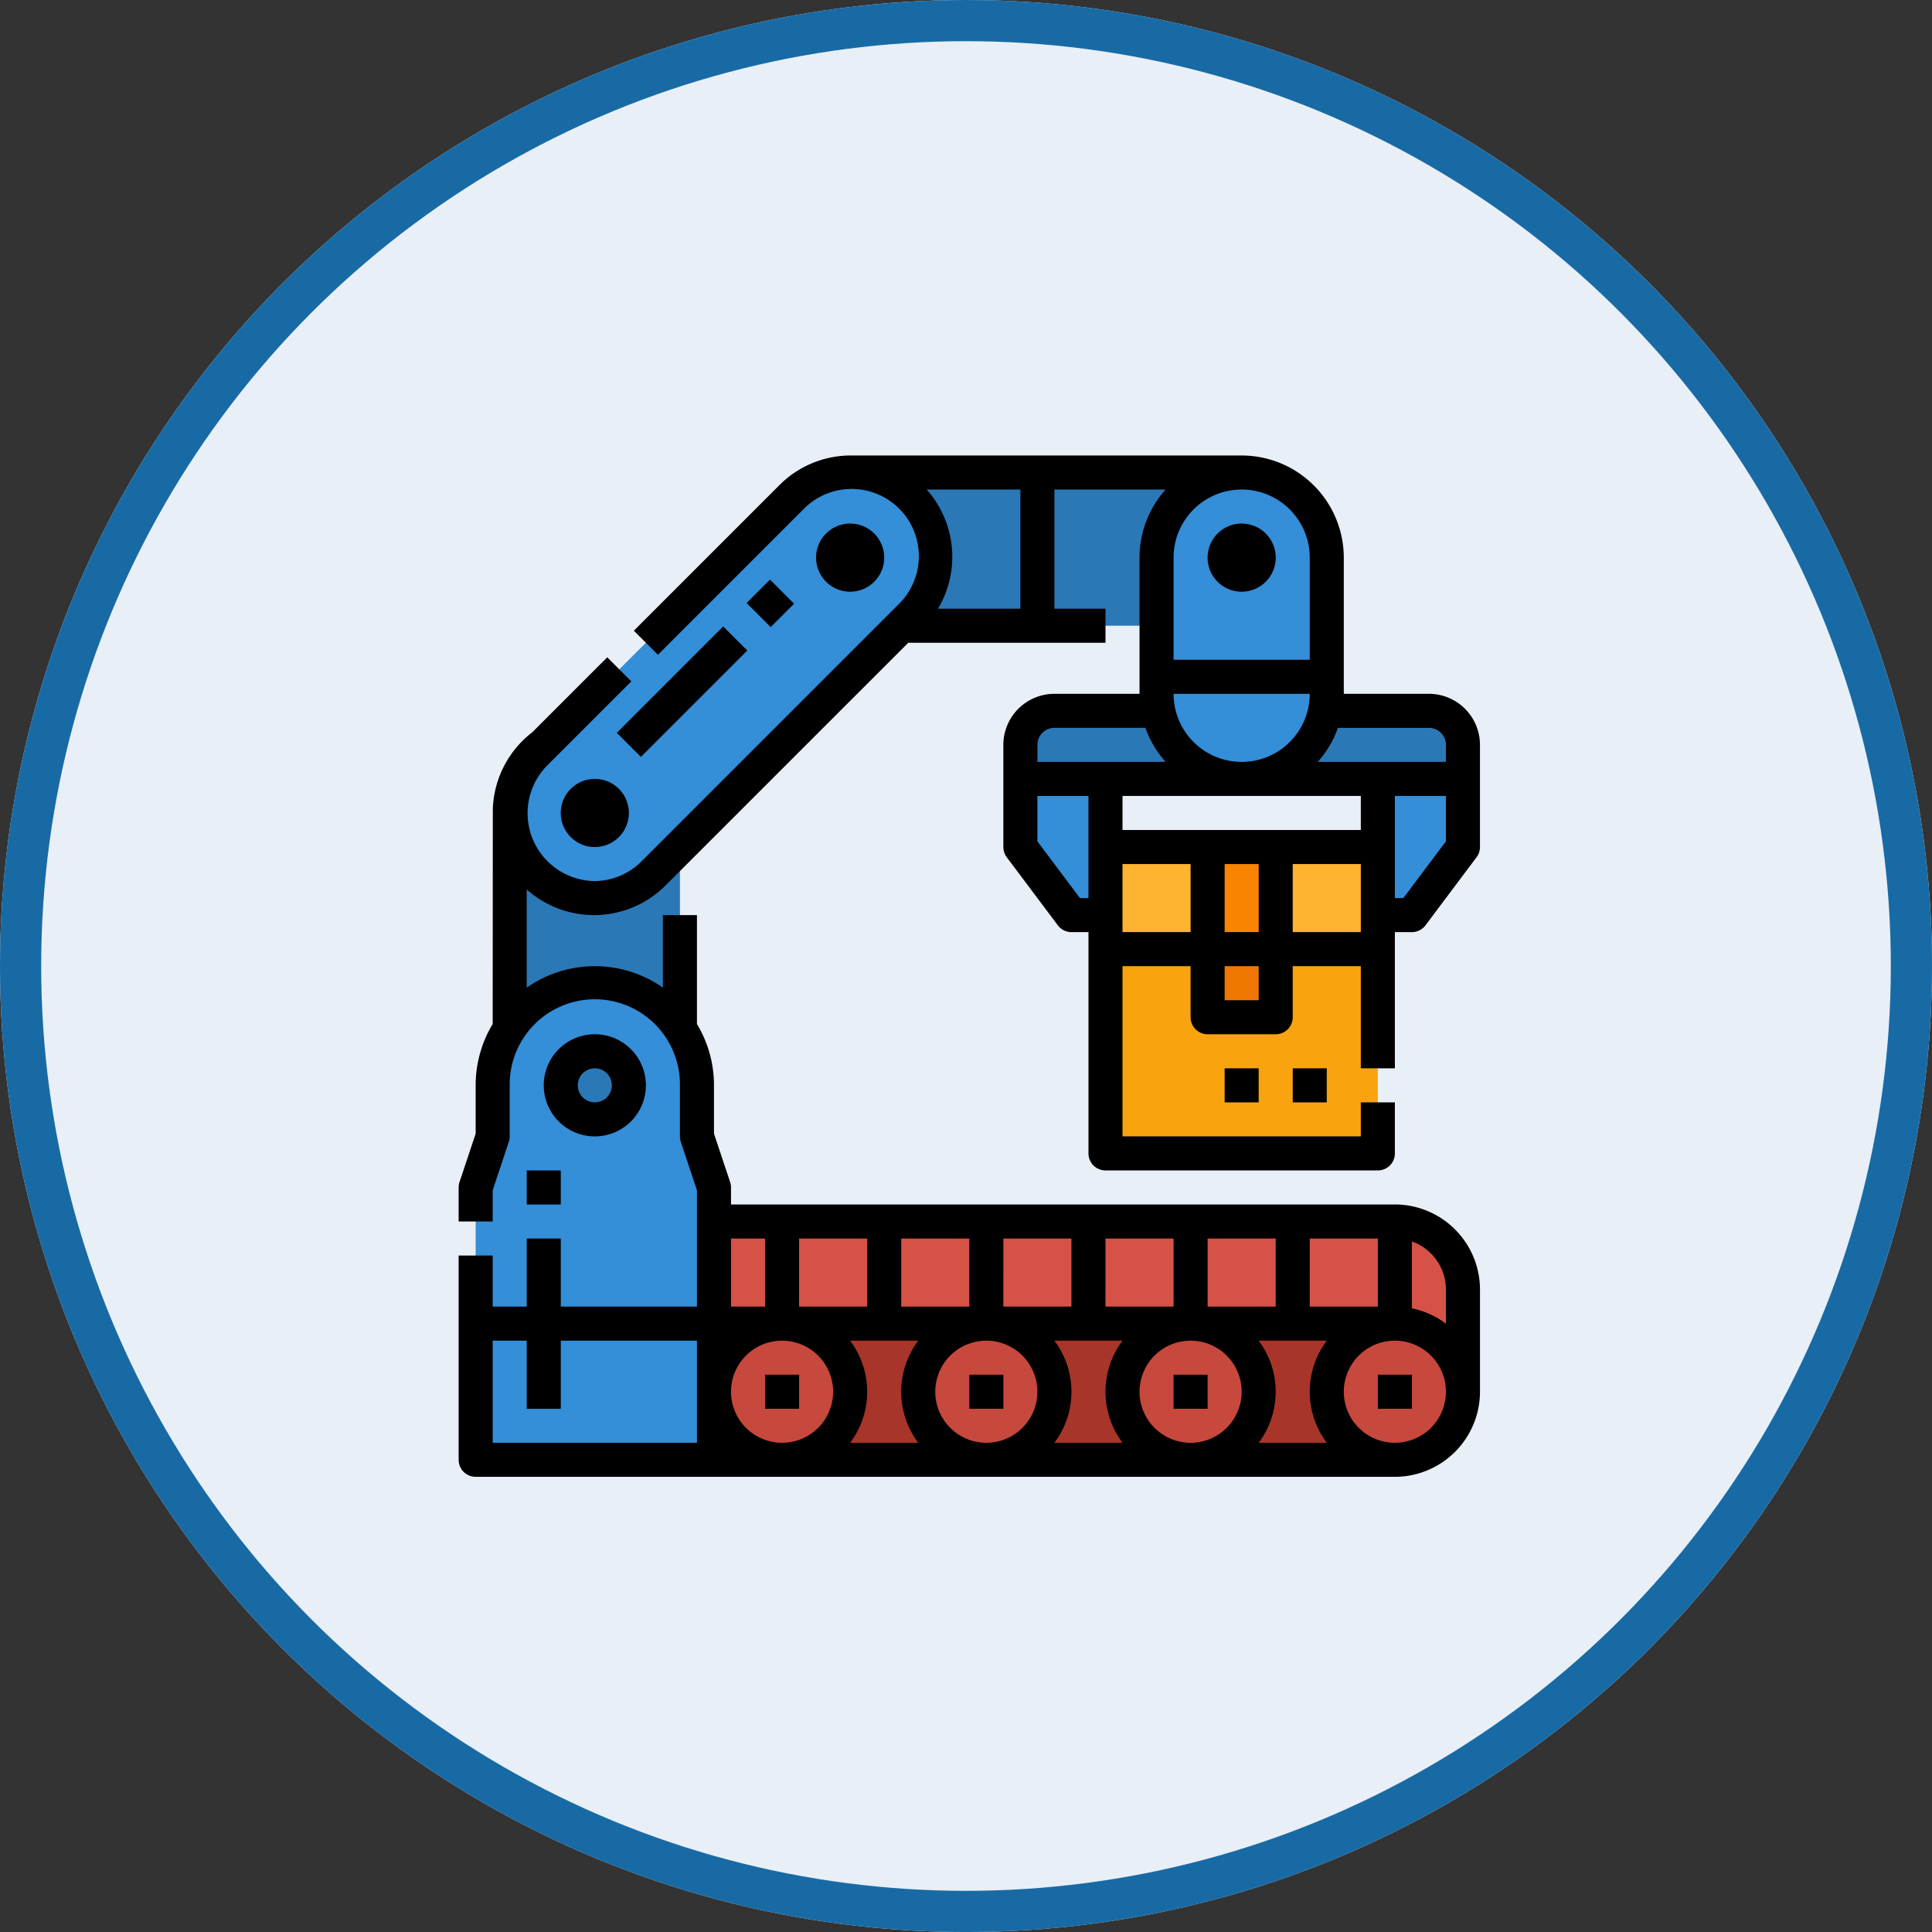<svg id="user" xmlns="http://www.w3.org/2000/svg" width="187.651" height="187.653" viewBox="0 0 187.651 187.653">
  <rect x="0" y="0" width="187.651" height="187.653" fill="#333333" stroke="none"/>
  <g id="Elipse_5" data-name="Elipse 5" fill="#e8eff7" stroke="#186aa5" stroke-width="4">
    <ellipse cx="93.826" cy="93.827" rx="93.826" ry="93.827" stroke="none"/>
    <ellipse cx="93.826" cy="93.827" rx="91.826" ry="91.827" fill="none"/>
  </g>
  <g id="Filled_outline" data-name="Filled outline" transform="translate(44.547 44.242)">
    <rect id="Rectángulo_55" data-name="Rectángulo 55" width="51.254" height="14.88" rx="7.44" transform="translate(31.414 1.653)" fill="#2b78b7"/>
    <path id="Trazado_25" data-name="Trazado 25" d="M100.854,84.32v9.92a6.613,6.613,0,0,1-6.613,6.613H28.107V77.707H94.241a6.608,6.608,0,0,1,6.613,6.613Z" transform="translate(-3.307 -3.307)" fill="#d65246"/>
    <path id="Trazado_26" data-name="Trazado 26" d="M28.107,87.627H94.241a6.613,6.613,0,0,1,0,13.227H28.107Z" transform="translate(-3.307 -3.307)" fill="#a8352a"/>
    <g id="Grupo_44" data-name="Grupo 44" transform="translate(24.8 84.321)">
      <circle id="Elipse_37" data-name="Elipse 37" cx="6.613" cy="6.613" r="6.613" fill="#c7483c"/>
      <circle id="Elipse_38" data-name="Elipse 38" cx="6.613" cy="6.613" r="6.613" transform="translate(19.84)" fill="#c7483c"/>
      <circle id="Elipse_39" data-name="Elipse 39" cx="6.613" cy="6.613" r="6.613" transform="translate(39.68)" fill="#c7483c"/>
      <circle id="Elipse_40" data-name="Elipse 40" cx="6.613" cy="6.613" r="6.613" transform="translate(59.52)" fill="#c7483c"/>
    </g>
    <rect id="Rectángulo_56" data-name="Rectángulo 56" width="16.533" height="49.6" rx="8.267" transform="translate(4.96 26.454)" fill="#2b78b7"/>
    <path id="Trazado_27" data-name="Trazado 27" d="M66.134,41.334H92.587v29.76H66.134Z" transform="translate(-3.307 -3.307)" fill="#f9a40f"/>
    <path id="Trazado_28" data-name="Trazado 28" d="M66.134,41.334H92.587v9.92H66.134Z" transform="translate(-3.307 -3.307)" fill="#ffb431"/>
    <path id="Trazado_29" data-name="Trazado 29" d="M76.054,41.334h6.613V57.867H76.054Z" transform="translate(-3.307 -3.307)" fill="#f88400"/>
    <path id="Trazado_30" data-name="Trazado 30" d="M76.054,51.254h6.613v6.613H76.054Z" transform="translate(-3.307 -3.307)" fill="#ef7800"/>
    <path id="Trazado_31" data-name="Trazado 31" d="M35.63,7.357,10.664,32.323A8.184,8.184,0,1,0,22.237,43.9L47.2,18.931A8.184,8.184,0,1,0,35.63,7.357Z" transform="translate(-3.307 -3.307)" fill="#348ed8"/>
    <path id="Trazado_32" data-name="Trazado 32" d="M0,0H23.147V13.227H0Z" transform="translate(24.8 97.547) rotate(180)" fill="#348ed8"/>
    <path id="Trazado_33" data-name="Trazado 33" d="M4.96,87.627H28.107V74.4l-1.653-4.96V64.48a9.92,9.92,0,0,0-19.84,0v4.96L4.96,74.4Z" transform="translate(-3.307 -3.307)" fill="#348ed8"/>
    <circle id="Elipse_41" data-name="Elipse 41" cx="3.307" cy="3.307" r="3.307" transform="translate(9.92 57.867)" fill="#2b78b7"/>
    <circle id="Elipse_42" data-name="Elipse 42" cx="3.307" cy="3.307" r="3.307" transform="translate(34.72 6.613)" fill="#2b78b7"/>
    <circle id="Elipse_43" data-name="Elipse 43" cx="3.307" cy="3.307" r="3.307" transform="translate(9.92 31.414)" fill="#2b78b7"/>
    <path id="Trazado_34" data-name="Trazado 34" d="M66.134,34.72V47.947H62.827l-4.96-6.613V34.72Z" transform="translate(-3.307 -3.307)" fill="#348ed8"/>
    <path id="Trazado_35" data-name="Trazado 35" d="M61.174,28.107H97.547a3.307,3.307,0,0,1,3.307,3.307V34.72H57.867V31.414A3.307,3.307,0,0,1,61.174,28.107Z" transform="translate(-3.307 -3.307)" fill="#2b78b7"/>
    <path id="Trazado_36" data-name="Trazado 36" d="M92.587,34.72V47.947h3.307l4.96-6.613V34.72Z" transform="translate(-3.307 -3.307)" fill="#348ed8"/>
    <rect id="Rectángulo_57" data-name="Rectángulo 57" width="29.76" height="16.533" rx="8.267" transform="translate(67.787 31.414) rotate(-90)" fill="#348ed8"/>
    <circle id="Elipse_44" data-name="Elipse 44" cx="3.307" cy="3.307" r="3.307" transform="translate(72.747 6.613)" fill="#2b78b7"/>
    <path id="Trazado_37" data-name="Trazado 37" d="M56.214,95.894H52.907V92.587h3.307Zm-19.84-3.307H33.067v3.307h3.307Zm59.52,0H92.587v3.307h3.307Zm-19.84,0H72.747v3.307h3.307ZM84.32,66.134h3.307V62.827H84.32Zm-3.307,0V62.827H77.707v3.307ZM16.533,69.44a4.96,4.96,0,1,1,4.96-4.96,4.96,4.96,0,0,1-4.96,4.96Zm0-3.307A1.653,1.653,0,1,0,14.88,64.48,1.653,1.653,0,0,0,16.533,66.134ZM9.92,76.054h3.307V72.747H9.92ZM44.64,13.227a3.307,3.307,0,1,0-3.307,3.307,3.307,3.307,0,0,0,3.307-3.307Zm-31.414,24.8a3.307,3.307,0,1,0,3.307-3.307,3.307,3.307,0,0,0-3.307,3.307Zm89.28-6.613v9.92a1.653,1.653,0,0,1-.331.992l-4.96,6.613a1.653,1.653,0,0,1-1.323.661H94.241V62.827H90.934v-9.92H84.32v4.96a1.653,1.653,0,0,1-1.653,1.653H76.054A1.653,1.653,0,0,1,74.4,57.867v-4.96H67.787V69.44H90.934V66.134h3.307v4.96a1.653,1.653,0,0,1-1.653,1.653H66.134a1.653,1.653,0,0,1-1.653-1.653V49.6H62.827a1.653,1.653,0,0,1-1.323-.661l-4.96-6.613a1.653,1.653,0,0,1-.331-.992v-9.92a4.966,4.966,0,0,1,4.96-4.96H69.44V13.227a9.88,9.88,0,0,1,2.534-6.613h-10.8V18.187h4.96v3.307H46.978L23.406,45.066a9.825,9.825,0,0,1-13.486.392v9.533a11.536,11.536,0,0,1,13.227,0V47.947h3.307V58.526a11.5,11.5,0,0,1,1.653,5.954v4.691l1.569,4.705a1.659,1.659,0,0,1,.085.523v1.653h64.48a8.276,8.276,0,0,1,8.267,8.267v9.92a8.276,8.276,0,0,1-8.267,8.267H4.96a1.653,1.653,0,0,1-1.653-1.653V81.014H6.613v4.96H9.92V79.36h3.307v6.613H26.453v-11.3l-1.569-4.705a1.659,1.659,0,0,1-.085-.523V64.48a8.267,8.267,0,1,0-16.533,0v4.96a1.659,1.659,0,0,1-.085.523L6.613,74.669v3.038H3.307V74.4a1.659,1.659,0,0,1,.085-.523L4.96,69.172V64.48a11.5,11.5,0,0,1,1.653-5.954s.013-20.915.015-20.956a9.843,9.843,0,0,1,3.835-7.385l7.277-7.277,2.338,2.338-8.246,8.246A6.593,6.593,0,0,0,16.451,44.64a6.487,6.487,0,0,0,4.617-1.913L46.035,17.762A6.531,6.531,0,1,0,36.8,8.526L22.663,22.662l-2.339-2.338L34.46,6.188a9.773,9.773,0,0,1,6.956-2.882H79.36a9.931,9.931,0,0,1,9.92,9.92V26.453h8.267a4.966,4.966,0,0,1,4.96,4.96ZM26.453,89.28H13.227v6.613H9.92V89.28H6.613V99.2h19.84Zm19.84,4.96a8.223,8.223,0,0,1,1.658-4.96H41.329a8.249,8.249,0,0,1,0,9.92h6.622a8.223,8.223,0,0,1-1.658-4.96Zm19.84,0a8.223,8.223,0,0,1,1.658-4.96H61.169a8.249,8.249,0,0,1,0,9.92h6.622A8.223,8.223,0,0,1,66.134,94.241Zm19.84,0a8.223,8.223,0,0,1,1.658-4.96H81.009a8.249,8.249,0,0,1,0,9.92h6.622a8.223,8.223,0,0,1-1.658-4.96Zm9.92-8.1A8.235,8.235,0,0,1,99.2,87.632V84.32a4.968,4.968,0,0,0-3.307-4.676Zm-1.653,3.14a4.96,4.96,0,1,0,4.96,4.96A4.96,4.96,0,0,0,94.241,89.28Zm-8.267-3.307h6.613V79.36H85.974Zm-9.92,0h6.613V79.36H76.054ZM74.4,89.28a4.96,4.96,0,1,0,4.96,4.96A4.96,4.96,0,0,0,74.4,89.28Zm-8.267-3.307h6.613V79.36H66.134Zm-9.92,0h6.613V79.36H56.214ZM54.56,89.28a4.96,4.96,0,1,0,4.96,4.96A4.96,4.96,0,0,0,54.56,89.28Zm-8.267-3.307h6.613V79.36H46.294Zm-9.92,0h6.613V79.36H36.374Zm-6.613,0h3.307V79.36H29.76Zm0,8.267a4.96,4.96,0,1,0,4.96-4.96A4.96,4.96,0,0,0,29.76,94.241ZM57.867,6.613h-9.1a9.834,9.834,0,0,1,1.1,11.573h8Zm14.88,16.533H85.974v-9.92a6.613,6.613,0,1,0-13.227,0Zm0,3.307a6.613,6.613,0,1,0,13.227,0Zm-8.267,9.92H59.52v4.409l4.133,5.511h.827Zm7.494-3.307a9.929,9.929,0,0,1-1.965-3.307H61.174a1.655,1.655,0,0,0-1.653,1.653v1.653Zm2.426,9.92H67.787V49.6H74.4Zm6.613,9.92H77.707v3.307h3.307Zm0-9.92H77.707V49.6h3.307Zm9.92,0H84.32V49.6h6.613Zm0-6.613H67.787V39.68H90.934Zm8.267,0h-4.96v9.92h.827L99.2,40.782Zm0-4.96a1.655,1.655,0,0,0-1.653-1.653H88.712a9.929,9.929,0,0,1-1.965,3.307H99.2ZM79.36,9.92a3.307,3.307,0,1,0,3.307,3.307A3.307,3.307,0,0,0,79.36,9.92ZM35.889,17.7l-2.338-2.338-2.273,2.273,2.338,2.338ZM18.671,30.244l2.338,2.338L31.343,22.249,29,19.911Z" transform="translate(-3.307 -3.307)"/>
  </g>
</svg>
